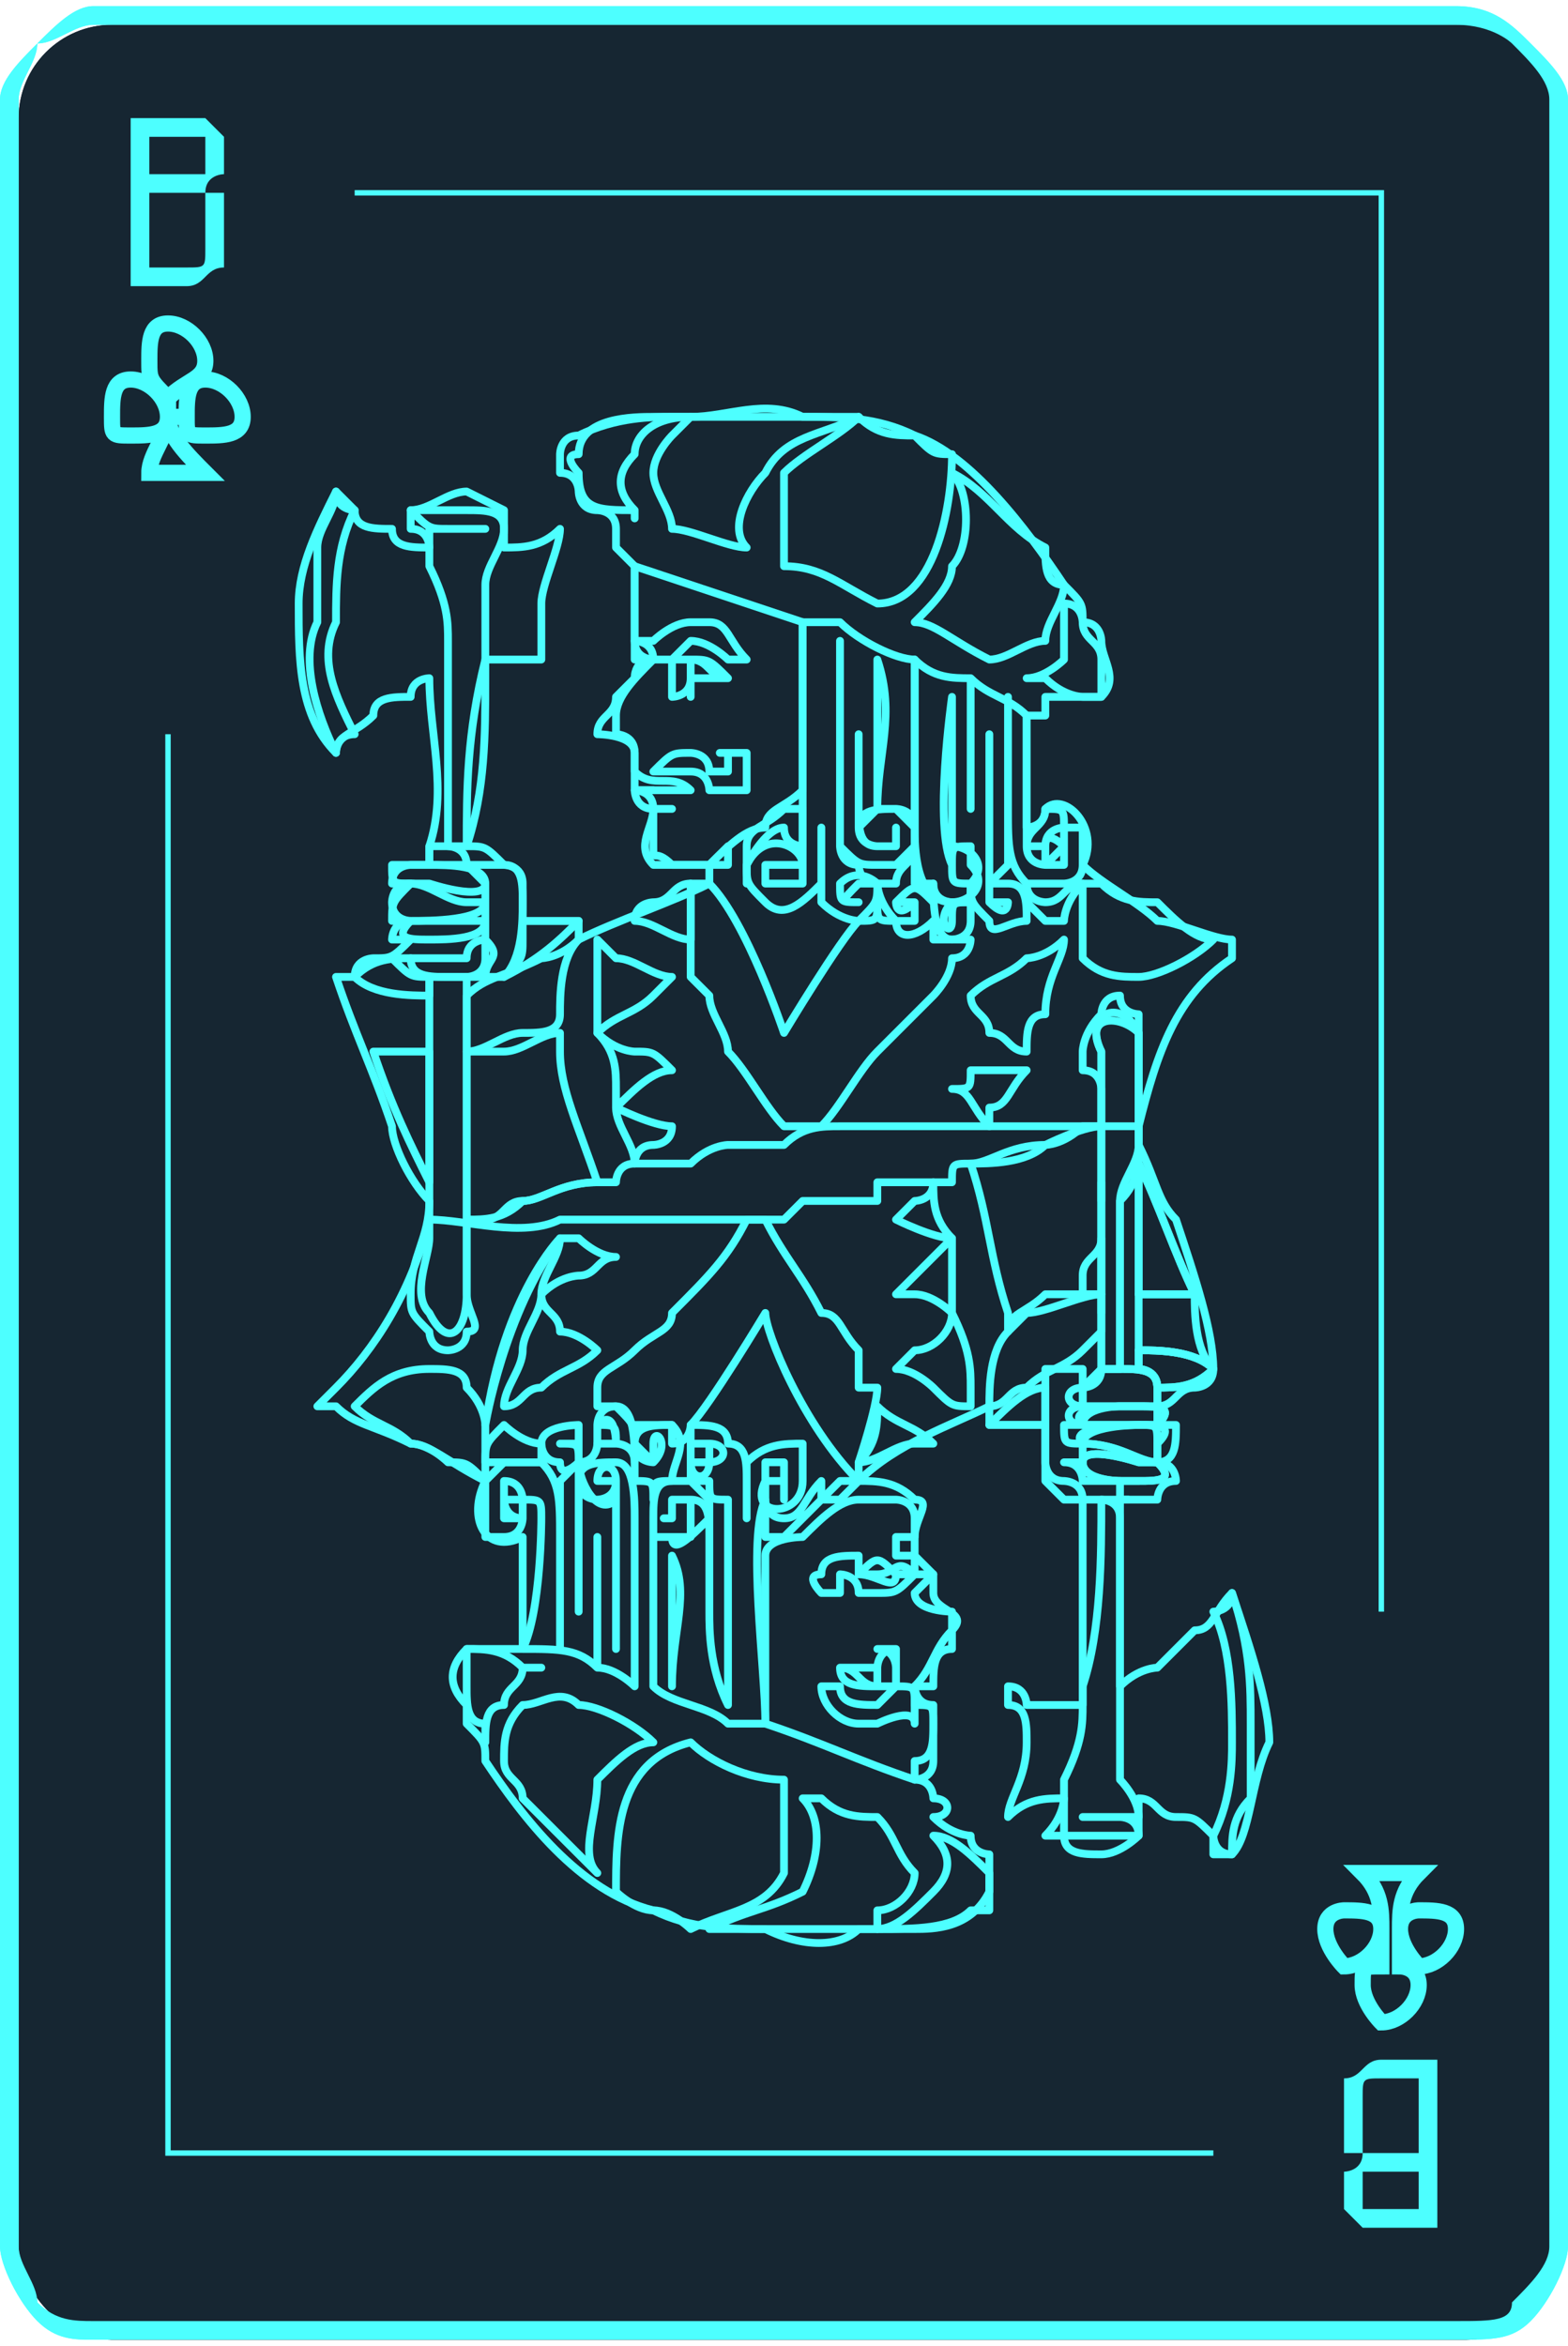 <?xml version="1.0" encoding="UTF-8"?>
<!DOCTYPE svg PUBLIC "-//W3C//DTD SVG 1.1//EN" "http://www.w3.org/Graphics/SVG/1.1/DTD/svg11.dtd">
<!-- Creator: CorelDRAW X7 -->
<svg xmlns="http://www.w3.org/2000/svg" xml:space="preserve" width="72.415mm" height="108.327mm" version="1.1" style="shape-rendering:geometricPrecision; text-rendering:geometricPrecision; image-rendering:optimizeQuality; fill-rule:evenodd; clip-rule:evenodd"
viewBox="0 0 84 125"
 xmlns:xlink="http://www.w3.org/1999/xlink">
 <defs>
  <style type="text/css">
   <![CDATA[
    .str1 {stroke:#4DFFFF;stroke-width:0.867}
    .str4 {stroke:#4DFFFF;stroke-width:0.289}
    .str0 {stroke:#2B2A29;stroke-width:0.231}
    .str3 {stroke:#4DFFFF;stroke-width:0.417;stroke-linecap:round;stroke-linejoin:round}
    .str2 {stroke:#4DFFFF;stroke-width:0.417;stroke-linecap:round;stroke-linejoin:round}
    .fil2 {fill:none}
    .fil4 {fill:none;fill-rule:nonzero}
    .fil0 {fill:#162632}
    .fil1 {fill:#4DFFFF;fill-rule:nonzero}
    .fil3 {fill:#4DFFFF;fill-rule:nonzero}
   ]]>
  </style>
 </defs>
 <g id="Слой_x0020_1">
  <g id="_2867366790624">
   <g>
    <rect class="fil0" x="1" y="1" width="82.505" height="124.007" rx="5" ry="5"/>
    <path class="fil1" d="M5 0l73 0c2,0 3,1 4,2 1,1 2,2 2,3l0 115c0,1 -1,3 -2,4 -1,1 -2,1 -4,1l-73 0c-1,0 -2,0 -3,-1 -1,-1 -2,-3 -2,-4l0 -115c0,-1 1,-2 2,-3 1,-1 2,-2 3,-2zm73 1l-73 0c-1,0 -2,1 -3,1 0,1 -1,2 -1,3l0 115c0,1 1,2 1,3 1,1 2,1 3,1l73 0c2,0 3,0 3,-1 1,-1 2,-2 2,-3l0 -115c0,-1 -1,-2 -2,-3 0,0 -1,-1 -3,-1z"/>
    <rect class="fil2 str0" x="34" y="53" width="16.686" height="18.456"/>
    <g>
     <path class="fil3" d="M8 14l-1 2c0,0 0,0 0,0 0,0 0,0 -1,0 0,0 0,0 0,0 0,0 0,0 0,0l0 -1 3 -8c0,0 0,0 0,0 0,0 0,0 1,0l2 8 0 1c0,0 0,0 0,0 0,0 0,0 0,0 0,0 0,0 0,0 0,0 -1,0 -1,0l0 -2 -3 0zm2 -1l-1 -4 -1 4 2 0z"/>
     <path class="fil3" d="M76 111l1 -1c0,-1 0,-1 0,-1 0,0 0,0 0,0 0,0 0,0 1,0 0,0 0,1 0,1l0 0 -3 8c0,0 0,0 0,0 -1,0 -1,0 -1,0l-3 -8 0 0c0,0 0,-1 1,-1 0,0 0,0 0,0 0,0 0,0 0,0 0,0 0,0 0,1l1 1 3 0zm-3 1l2 4 1 -4 -3 0z"/>
    </g>
    <path class="fil2 str1" d="M7 20c1,0 2,1 2,2l0 0 0 -1c-1,-1 -1,-1 -1,-2 0,-1 0,-2 1,-2 1,0 2,1 2,2 0,1 -1,1 -2,2l0 1 1 0c0,-1 0,-2 1,-2 1,0 2,1 2,2 0,1 -1,1 -2,1 -1,0 -1,0 -1,-1l-1 0c0,1 1,2 2,3l-3 0c0,-1 1,-2 1,-3l0 0c0,1 -1,1 -2,1 -1,0 -1,0 -1,-1 0,-1 0,-2 1,-2z"/>
    <path class="fil2 str1" d="M72 105c1,0 2,-1 2,-2l0 0 0 2c-1,0 -1,0 -1,1 0,1 1,2 1,2 1,0 2,-1 2,-2 0,-1 -1,-1 -1,-1l0 -2 0 0c0,1 1,2 1,2 1,0 2,-1 2,-2 0,-1 -1,-1 -2,-1 0,0 -1,0 -1,1l0 0c0,-1 0,-2 1,-3l-3 0c1,1 1,2 1,3l0 0c0,-1 -1,-1 -2,-1 0,0 -1,0 -1,1 0,1 1,2 1,2z"/>
    <rect class="fil0" x="1" y="1" width="82.505" height="124.007" rx="5" ry="5"/>
    <path class="fil1" d="M5 0l73 0c2,0 3,1 4,2 1,1 2,2 2,3l0 115c0,1 -1,3 -2,4 -1,1 -2,1 -4,1l-73 0c-1,0 -2,0 -3,-1 -1,-1 -2,-3 -2,-4l0 -115c0,-1 1,-2 2,-3 1,-1 2,-2 3,-2zm73 1l-73 0c-1,0 -2,1 -3,1 0,1 -1,2 -1,3l0 115c0,1 1,2 1,3 1,1 2,1 3,1l73 0c2,0 3,0 3,-1 1,-1 2,-2 2,-3l0 -115c0,-1 -1,-2 -2,-3 0,0 -1,-1 -3,-1z"/>
    <g>
     <path class="fil3" d="M11 10c1,0 1,0 1,0 0,0 0,1 0,1l0 2c0,0 0,1 0,1 -1,0 -1,1 -2,1l-3 0c0,0 0,-1 0,-1l0 -8c0,0 0,0 0,0l3 0c0,0 1,0 1,0 1,1 1,1 1,1l0 1c0,1 0,1 0,1 0,0 -1,0 -1,1zm-3 0l0 4 2 0c1,0 1,0 1,-1 0,0 0,0 0,0l0 -2c0,0 0,0 0,-1 0,0 0,0 -1,0l-2 0zm2 -1c0,0 0,0 1,0 0,0 0,0 0,-1l0 -1c0,0 0,0 0,0 -1,0 -1,0 -1,0l-2 0 0 2 2 0z"/>
     <path class="fil3" d="M73 115c-1,0 -1,0 -1,0 0,0 0,-1 0,-1l0 -2c0,0 0,-1 0,-1 1,0 1,-1 2,-1l3 0c0,0 0,1 0,1l0 8c0,0 0,0 0,0l-3 0c0,0 -1,0 -1,0 -1,-1 -1,-1 -1,-1l0 -1c0,-1 0,-1 0,-1 0,0 1,0 1,-1zm3 0l0 -4 -2 0c-1,0 -1,0 -1,1 0,0 0,0 0,0l0 2c0,0 0,0 0,1 0,0 0,0 1,0l2 0zm-2 1c0,0 0,0 -1,0 0,0 0,0 0,1l0 1c0,0 0,0 0,0 1,0 1,0 1,0l2 0 0 -2 -2 0z"/>
    </g>
    <path class="fil2 str1" d="M7 20c1,0 2,1 2,2l0 0 0 -1c-1,-1 -1,-1 -1,-2 0,-1 0,-2 1,-2 1,0 2,1 2,2 0,1 -1,1 -2,2l0 1 1 0c0,-1 0,-2 1,-2 1,0 2,1 2,2 0,1 -1,1 -2,1 -1,0 -1,0 -1,-1l-1 0c0,1 1,2 2,3l-3 0c0,-1 1,-2 1,-3l0 0c0,1 -1,1 -2,1 -1,0 -1,0 -1,-1 0,-1 0,-2 1,-2z"/>
    <path class="fil2 str1" d="M72 105c1,0 2,-1 2,-2l0 0 0 2c-1,0 -1,0 -1,1 0,1 1,2 1,2 1,0 2,-1 2,-2 0,-1 -1,-1 -1,-1l0 -2 0 0c0,1 1,2 1,2 1,0 2,-1 2,-2 0,-1 -1,-1 -2,-1 0,0 -1,0 -1,1l0 0c0,-1 0,-2 1,-3l-3 0c1,1 1,2 1,3l0 0c0,-1 -1,-1 -2,-1 0,0 -1,0 -1,1 0,1 1,2 1,2z"/>
   </g>
   <g>
    <path class="fil4 str2" d="M18 75c1,1 2,1 4,2 1,0 2,1 4,2 0,0 0,0 0,0 -1,2 0,4 2,3 0,0 0,0 0,0 0,2 0,6 0,5l0 1c0,-1 0,0 0,0 0,0 -1,0 0,0 -1,0 -1,0 -2,0 0,0 -1,0 -1,0 -1,1 -1,2 0,3 0,1 0,1 0,1 1,1 1,1 1,2 2,3 5,7 9,8 2,1 4,1 6,1 2,1 4,1 5,0l0 0 0 0c1,0 1,0 1,0 2,0 4,0 5,-1 0,0 1,0 1,0 0,0 0,0 0,0 0,-1 0,-1 0,-1 0,0 0,0 0,0 0,0 0,-1 0,-1 0,0 0,-1 0,-1 0,0 -1,0 -1,-1 0,0 -1,0 -2,-1l0 0c1,0 1,-1 0,-1 0,0 0,0 0,0 0,0 0,-1 -1,-1l0 0c0,0 1,0 1,-1 0,-1 0,-1 0,-2 0,0 0,-1 0,-1 0,0 0,0 0,0 -1,0 -1,-1 -1,-1 0,0 0,0 1,0 0,-1 0,-2 1,-2 0,-1 0,-1 0,-1 1,-1 -1,-1 -1,-2 0,0 0,0 0,-1 0,0 0,0 0,0 0,0 0,0 -1,-1 0,0 0,0 0,0 0,0 0,0 0,0 0,0 0,0 0,-1 0,0 0,0 0,0l0 0 0 0c0,-1 1,-2 0,-2 -1,-1 -2,-1 -3,-1 0,0 -1,1 -1,1 0,0 0,0 -1,0 0,0 0,0 0,0 0,0 0,0 1,-1l0 0c0,0 0,0 0,0l0 0c0,0 1,0 1,0 0,0 0,0 0,0 2,-2 5,-3 7,-4 0,0 0,1 0,1 0,0 0,0 0,0 0,0 0,0 0,0 0,0 1,0 1,0 1,0 1,0 2,0 0,1 0,2 0,3 0,0 0,0 1,1 0,0 1,0 1,0 0,3 0,6 0,9 0,1 0,1 0,2 -1,0 -1,0 -1,0l0 0c-1,0 -1,0 -2,0l0 0c0,0 0,-1 -1,-1 0,0 0,0 0,0 0,0 0,1 0,1 1,0 1,1 1,2 0,2 -1,3 -1,4 0,0 0,0 0,0 1,-1 2,-1 3,-1 0,0 0,1 -1,2l0 0c0,0 0,0 0,0 0,0 0,0 1,0 0,1 1,1 2,1 1,0 2,-1 2,-1 0,0 0,0 0,0 0,0 0,0 0,-1 0,0 0,0 0,-1 1,0 1,1 2,1l0 0c1,0 1,0 2,1 0,0 0,0 0,1 0,0 0,0 1,0l0 0c1,-1 1,-4 2,-6 0,-2 -1,-5 -2,-8 0,0 0,0 0,0 -1,1 -1,2 -2,2 -1,1 -1,1 -2,2 0,0 -1,0 -2,1 0,-1 0,-1 0,-1 0,-3 0,-6 0,-9 1,0 1,0 1,0 0,0 0,0 1,0 0,0 0,-1 1,-1 0,0 0,-1 -1,-1 1,0 1,-1 1,-2 0,0 -1,0 -1,0 0,0 0,-1 0,-1 0,0 0,0 0,0 1,0 1,-1 2,-1 0,0 1,0 1,-1l0 0c0,0 0,0 0,0 0,-2 -1,-5 -2,-8 -1,-1 -1,-2 -2,-4 0,-1 0,-3 0,-4 0,-1 0,-2 0,-3 0,0 -1,0 -1,-1 -1,0 -1,1 -1,1 -1,1 -1,2 -1,2 0,1 0,1 0,1l0 0c1,0 1,1 1,1 0,1 0,1 0,2 0,0 0,0 0,0 -1,0 -3,1 -3,1 -2,0 -3,1 -4,1 0,0 0,0 0,0 -1,0 -1,0 -1,1 -1,0 -1,0 -1,0l0 0 0 0c0,0 -1,0 -2,0 0,0 0,0 -1,0l0 0c0,0 0,1 0,1 -1,0 -2,0 -3,0 0,0 0,0 -1,0 0,0 -1,1 -1,1 -1,0 -2,0 -3,0 -2,0 -3,0 -4,0 -1,0 -2,0 -2,0 -1,0 -1,0 -2,0 0,0 0,0 0,0 -1,0 -1,0 -1,0 0,0 0,0 0,0 -2,1 -5,0 -7,0l0 0c0,0 0,0 0,0 0,0 0,0 0,0l0 0c-1,4 -3,7 -5,9 0,0 -1,1 -1,1 1,0 1,0 1,0z"/>
    <path class="fil4 str2" d="M27 82c0,0 0,0 -1,0 0,-1 0,-1 0,-1 0,0 0,-1 0,-1 0,0 0,-1 0,-1 0,0 1,-1 1,-1 0,0 0,0 1,0 0,0 0,0 1,0 1,1 1,2 1,4 0,1 0,5 0,6l0 -2c0,-2 0,-4 0,-5 0,-1 0,-2 0,-2 0,0 0,0 1,-1 0,3 0,5 0,8l0 0c0,-3 0,-5 0,-8 0,0 0,0 0,0 0,-1 0,-1 -1,-1 0,0 0,0 0,0 0,0 0,0 1,0 0,0 0,1 0,1 0,0 -1,1 -1,0 0,0 0,0 0,0 -1,0 -1,-1 -1,-1 0,-1 2,-1 2,-1 0,1 0,1 0,2 0,0 0,0 0,0 0,1 1,3 2,2 0,0 0,0 0,0 0,3 0,5 0,8 0,0 0,-7 0,-8 0,-1 0,-1 0,-1 0,0 0,0 0,0 0,-1 -1,-1 -1,0 0,0 1,0 1,0 0,0 0,0 0,0 0,1 -1,1 -1,1l0 0c0,0 -1,0 -1,-1 0,-1 1,-1 2,-1 1,0 1,2 1,3 0,0 0,1 0,1 0,1 0,6 0,8 0,0 -1,-1 -2,-1 0,0 0,-6 0,-7 0,1 0,5 0,7 -1,-1 -2,-1 -4,-1 1,-2 1,-7 1,-7 0,-1 0,-1 -1,-1 0,0 0,-1 -1,-1 0,0 0,1 0,1 0,0 0,1 0,1 0,0 0,0 1,0 -1,0 -1,-1 -1,-1 0,0 0,0 0,0 0,0 1,0 1,0l0 0 0 0 0 0c0,0 0,0 0,1 0,0 0,1 -1,1z"/>
    <path class="fil4 str2" d="M32 76c0,0 0,0 0,0 1,0 1,0 1,1 0,0 -1,0 -1,0 0,0 0,0 0,0 0,0 0,-1 0,-1 0,0 0,0 0,0 0,0 0,-1 1,-1 1,0 1,2 1,3 0,-1 -1,-1 -1,-1 0,0 0,0 0,0 0,0 0,-2 -1,-1z"/>
    <path class="fil4 str2" d="M32 77c0,0 0,1 -1,1 1,0 1,-1 1,-1 0,0 0,0 0,0z"/>
    <path class="fil4 str2" d="M30 71c1,0 2,1 2,1 -1,1 -2,1 -3,2 -1,0 -1,1 -2,1 0,0 0,0 0,0 0,-1 1,-2 1,-3 0,-1 1,-2 1,-3 0,1 1,1 1,2z"/>
    <path class="fil4 str2" d="M26 93c0,0 0,0 0,-1 -1,0 -1,-1 -1,-2 0,0 0,-1 0,-2 0,0 0,0 0,0 1,0 2,0 3,1 0,0 0,0 0,0 0,0 1,0 1,0 0,0 -1,0 -1,0 0,1 -1,1 -1,2 -1,0 -1,1 -1,2 0,0 0,0 0,0z"/>
    <path class="fil4 str2" d="M46 103l0 0c-1,0 -1,0 -2,0 -2,0 -4,0 -6,0 2,-1 3,-1 5,-2 1,-2 1,-4 0,-5 1,0 1,0 1,0 1,1 2,1 3,1 1,1 1,2 2,3 0,1 -1,2 -2,2 0,0 0,1 0,1 0,0 0,0 0,0 0,0 0,0 -1,0z"/>
    <path class="fil4 str2" d="M53 100c0,0 0,1 0,1l0 0c-1,2 -3,2 -4,2 -1,0 -1,0 -2,0 1,0 2,-1 3,-2 1,-1 1,-2 0,-3 0,0 0,0 0,0l0 0 0 0c0,0 0,0 0,0 1,0 2,1 3,2z"/>
    <path class="fil4 str2" d="M46 80c1,0 1,0 2,0 0,0 1,0 1,1 0,0 0,1 0,1l0 0 0 0c0,0 -1,0 -1,0 0,1 0,1 0,1 0,0 0,0 1,0 0,0 0,0 0,0 0,0 0,0 0,0 0,0 0,0 0,0 0,0 0,0 0,0 0,0 0,0 0,0 0,0 0,0 0,1 -1,0 -1,0 -1,0 -1,-1 -1,-1 -2,0l0 0c0,0 1,0 1,0 0,0 0,0 0,0l0 0c1,0 1,-1 2,0 0,0 1,0 1,0 0,0 0,0 -1,1 0,0 0,0 0,0l0 0c0,1 2,1 2,1l0 0c0,0 0,1 0,1 0,0 0,0 0,0 0,0 0,0 0,0 -1,1 -1,2 -2,3 0,0 0,1 0,1 1,0 1,0 1,1 0,0 0,0 0,0 0,1 0,2 -1,2 0,1 0,1 0,1 -3,-1 -5,-2 -8,-3 0,-2 0,-8 0,-9 0,-1 2,-1 2,-1 1,-1 2,-2 3,-2z"/>
    <path class="fil4 str2" d="M54 71c0,0 1,-1 1,-1 1,0 3,-1 4,-1 0,1 0,1 0,2 0,0 -1,1 -1,1 -1,1 -2,1 -3,2 -1,0 -1,1 -2,1 0,-1 0,-3 1,-4z"/>
    <path class="fil4 str2" d="M59 73c0,0 1,0 1,0 1,0 2,0 2,1 0,0 0,0 0,0 0,0 0,1 0,1 0,0 0,0 0,0 0,0 -1,0 -1,0 0,0 0,0 -1,0 0,0 -1,0 -1,0 -1,0 -1,0 -1,0 0,0 0,-1 0,-1 0,0 1,0 1,-1z"/>
    <path class="fil4 str2" d="M56 76c-1,0 -1,0 -2,0 0,0 -1,0 -1,0 1,-1 2,-2 3,-2 0,0 0,1 0,1 0,1 0,1 0,1z"/>
    <path class="fil4 str2" d="M66 85c1,3 1,5 1,7 0,2 0,3 0,4 -1,1 -1,2 -1,3 -1,0 -1,-1 -1,-1 1,-2 1,-4 1,-5 0,-2 0,-5 -1,-7 0,0 1,0 1,-1z"/>
    <path class="fil4 str2" d="M60 95c0,0 1,1 1,2 0,0 0,0 0,0 0,0 -1,0 -1,0 0,0 -1,0 -1,0 -1,0 -1,0 -1,0 0,0 1,0 2,0 0,0 1,0 1,1 0,0 -1,0 -1,0 0,0 -1,0 -2,0 0,0 -1,0 -1,0 0,-1 0,-1 0,-1l0 0c0,-1 0,-1 0,-2 1,-2 1,-3 1,-4l0 0c0,0 0,0 0,-1l0 0c0,0 0,0 0,0 1,-3 1,-7 1,-10 0,0 1,0 1,1 0,2 0,5 0,8 0,0 0,0 0,1 0,0 0,0 0,1 0,0 0,0 0,0 0,1 0,3 0,4z"/>
    <path class="fil4 str2" d="M60 80l0 0 0 0 0 0c0,0 0,0 0,0 -1,0 -1,0 -2,0 0,0 0,0 0,0 0,0 0,0 0,0 0,-1 -1,-1 -1,-1 -1,0 -1,-1 -1,-1 0,-2 0,-3 0,-5 1,0 2,0 2,0 0,0 0,0 0,0 0,0 0,0 0,1 -1,0 -1,1 0,1 -1,0 -1,1 0,1 0,0 0,0 -1,0 0,0 0,0 0,0 0,1 0,1 1,1 0,0 0,1 0,1 -1,0 -1,0 -1,0 1,0 1,1 1,1 1,0 1,0 1,0 0,0 0,0 0,0 0,0 1,0 1,0 0,0 0,0 0,0 0,1 0,1 0,1 1,0 0,0 0,0z"/>
    <path class="fil4 str2" d="M62 78c1,1 0,1 -1,1l0 0c0,0 0,0 0,0 0,0 0,0 -1,0 0,0 -2,0 -2,-1 0,-1 3,0 3,0 0,0 0,0 1,0 0,0 0,0 0,0 0,0 0,0 0,0z"/>
    <path class="fil4 str2" d="M62 77c0,0 0,1 0,1l0 0 0 0 0 0c-1,0 -2,-1 -4,-1 0,0 0,0 0,0l0 0c0,0 0,0 0,0 -1,-1 3,-1 3,-1 1,0 1,0 1,1z"/>
    <path class="fil4 str2" d="M62 76c-1,0 -2,0 -2,0 0,0 -2,0 -2,0 -1,-1 2,-1 2,-1 1,0 1,0 1,0 1,0 2,0 1,1z"/>
    <path class="fil4 str2" d="M62 74c0,0 0,0 0,0 0,-1 -1,-1 -1,-1 0,0 0,0 0,-1 1,0 3,0 4,1 -1,1 -2,1 -3,1z"/>
    <path class="fil4 str2" d="M65 73c-1,-1 -3,-1 -4,-1 0,-1 0,-2 0,-3 0,0 1,0 1,0 1,0 1,0 2,0 0,1 0,3 1,4z"/>
    <path class="fil4 str2" d="M64 69c-1,0 -2,0 -3,0 0,-1 0,-1 0,-2 0,-1 0,-3 0,-5l0 0c1,2 2,5 3,7z"/>
    <path class="fil4 str2" d="M59 72c0,-3 0,-6 0,-9 0,-1 0,-3 0,-4 0,0 0,0 0,0 0,0 0,0 0,0 0,-1 0,-2 0,-2 0,0 0,0 0,0 0,-1 0,-1 0,-1 -1,-2 1,-2 2,-1 0,1 0,3 0,4 0,1 0,1 0,2l0 0 0 0c0,0 0,0 0,0 0,1 -1,2 -1,3 0,2 0,4 0,5 0,1 0,1 0,1 0,1 0,2 0,3 0,0 0,0 0,0 0,0 -1,0 -1,0 0,0 0,0 0,0 0,-1 0,-1 0,-1z"/>
    <path class="fil4 str2" d="M56 61c0,0 1,0 2,-1 0,0 0,0 1,0 0,2 0,5 0,7 0,1 0,1 0,2 -1,0 -1,0 -1,0 0,0 -1,0 -2,0 -1,1 -2,1 -2,2 0,-1 0,-1 0,-1 -1,-3 -1,-5 -2,-8 1,0 3,0 4,-1z"/>
    <path class="fil4 str2" d="M51 66l0 0c0,1 0,1 0,1 0,1 0,2 0,3 0,0 -1,-1 -2,-1 0,0 -1,0 -1,0 1,-1 2,-2 3,-3z"/>
    <path class="fil4 str2" d="M48 73c0,0 1,-1 1,-1 1,0 2,-1 2,-2 1,2 1,3 1,4 0,1 0,1 0,1 -1,0 -1,0 -2,-1 0,0 -1,-1 -2,-1l0 0c0,0 0,0 0,0z"/>
    <path class="fil4 str2" d="M50 63c0,1 0,2 1,3 -1,0 -3,-1 -3,-1 0,0 1,-1 1,-1 0,0 1,0 1,-1z"/>
    <path class="fil4 str2" d="M47 75c0,1 0,2 -1,3 1,0 2,-1 3,-1 0,0 0,0 1,0 -1,-1 -2,-1 -3,-2z"/>
    <path class="fil4 str3" d="M41 65c1,2 2,3 3,5 1,0 1,1 2,2 0,1 0,1 0,2 0,0 1,0 1,0 0,1 -1,4 -1,4 0,1 0,1 0,1 -3,-3 -5,-8 -5,-9 0,0 -3,5 -4,6l0 0c0,0 0,1 -1,1 0,0 0,-1 0,-1 -1,0 -2,0 -2,1 0,-1 0,-1 -1,-2 0,0 -1,0 -1,0 0,0 0,0 0,-1 0,-1 1,-1 2,-2 1,-1 2,-1 2,-2 2,-2 3,-3 4,-5l0 0c0,0 0,0 0,0 1,0 1,0 1,0z"/>
    <path class="fil4 str2" d="M31 66c0,0 1,1 2,1 -1,0 -1,1 -2,1 0,0 -1,0 -2,1 0,-1 1,-2 1,-3 1,0 1,0 1,0z"/>
    <path class="fil4 str2" d="M48 89l0 0c0,-1 0,-1 0,-1 0,0 0,0 0,0 -1,0 -1,1 -1,1 -1,0 -1,0 -2,0 0,0 0,0 0,0 1,0 1,0 1,0 1,0 1,0 1,0 0,0 0,0 0,1 0,0 0,0 0,0 0,0 0,0 0,0 -1,0 -1,-1 -2,-1 0,0 0,0 0,0 0,1 1,1 2,1 0,0 0,0 0,0 0,0 0,0 0,0 0,0 0,0 0,0 0,0 1,0 1,0 0,0 0,0 0,0 0,0 0,0 0,0l0 0c0,0 -1,1 -1,1 -1,0 -2,0 -2,-1l-1 0c0,0 0,0 0,0l0 0c0,0 0,0 0,0 0,1 1,2 2,2 0,0 0,0 1,0 0,0 2,-1 2,0 0,0 0,0 0,0 0,-1 0,-1 0,-1 0,-1 0,-1 -1,-1 0,0 0,0 0,0 0,0 0,0 0,0 0,0 0,0 0,0 0,0 0,-1 0,-1 0,0 0,0 0,0 0,0 0,0 0,1 0,-1 0,-1 0,-1 0,0 0,-1 -1,-1l1 0c0,0 0,1 0,1z"/>
    <path class="fil4 str2" d="M44 85c0,0 1,0 1,0 0,0 0,0 0,0 0,0 0,0 0,0 0,0 0,-1 0,-1 0,0 0,0 0,0 0,0 1,0 1,1 0,0 1,0 1,0l0 0c1,0 1,0 2,-1l0 0c-1,0 -1,0 -1,0 0,1 -1,0 -2,0 0,0 0,-1 0,-1 -1,0 -2,0 -2,1 -1,0 0,1 0,1z"/>
    <path class="fil4 str2" d="M44 80c0,-1 0,-1 0,-1 0,0 0,0 0,0 -1,1 -1,2 -2,2 -1,0 -1,-1 -1,-1 0,0 0,1 0,1 0,1 0,1 0,1 0,0 0,0 0,0 0,0 1,0 1,0 1,-1 1,-1 2,-2 0,0 0,0 0,0z"/>
    <path class="fil4 str2" d="M24 78c0,0 -1,-1 -2,-1 -1,-1 -2,-1 -3,-2 1,-1 2,-2 4,-2 1,0 2,0 2,1 1,1 1,2 1,2 0,1 0,2 0,2 0,0 0,0 0,1l0 0c-1,-1 -1,-1 -2,-1z"/>
    <path class="fil4 str2" d="M27 76c0,0 1,1 2,1 0,0 0,1 0,1 -1,0 -1,0 -2,0 0,0 -1,0 -1,0 0,0 0,0 0,0 0,-1 0,-1 1,-2 0,0 0,0 0,0z"/>
    <path class="fil4 str2" d="M38 83c0,0 0,1 0,2 0,0 0,0 0,1 0,1 0,3 1,5l0 0c0,-2 0,-3 0,-5 0,-1 0,-2 0,-3 0,-1 0,-2 0,-3 -1,0 -1,0 -1,-1 0,0 -1,0 -1,0 0,0 0,0 0,0 0,-1 0,-1 0,-1 0,1 1,1 1,0 1,0 1,-1 0,-1 0,0 -1,0 -1,0 0,0 0,0 0,0 1,0 1,0 1,0 0,0 0,1 0,1 0,0 -1,0 -1,0l0 0 0 0 0 0c0,-1 0,-1 0,-2 1,0 2,0 2,1 1,0 1,1 1,2 0,1 0,1 0,2l0 0c0,-1 0,-2 0,-3 1,-1 2,-1 3,-1 0,1 0,2 0,2 0,2 -3,2 -2,0 0,0 0,0 0,0 1,0 1,0 1,0 0,0 0,0 0,0 0,1 0,0 0,1l0 0c0,0 0,0 0,0 0,0 0,-1 0,-1 0,0 0,0 0,0 0,0 0,0 0,-1 0,0 -1,0 -1,0 0,1 0,1 0,2 -1,2 0,9 0,12 -1,0 -1,0 -2,0 -1,-1 -3,-1 -4,-2 0,-2 0,-7 0,-8 0,0 0,0 0,0 0,0 0,0 1,0 0,1 1,0 2,-1 0,1 0,2 0,2 0,1 0,2 0,2 0,1 0,1 0,1 0,-1 0,-3 0,-4 0,-1 0,-2 -1,-2l0 0c0,0 0,0 0,0 0,0 0,0 -1,0 0,0 0,0 0,1 -1,0 0,0 0,0 0,0 0,0 0,-1 0,0 0,0 1,0 0,0 0,1 0,1 0,0 0,1 0,1 0,0 -1,0 -2,0 0,0 0,-1 0,-1 0,0 0,0 0,0 0,-1 0,-2 1,-2 0,0 0,0 1,0 0,0 1,1 1,1 0,1 0,1 0,2 0,0 0,0 0,1z"/>
    <path class="fil4 str2" d="M28 96c0,-1 -1,-1 -1,-2l0 0c0,-1 0,-2 1,-3 1,0 2,-1 3,0 1,0 3,1 4,2 -1,0 -2,1 -3,2 0,2 -1,4 0,5 -1,-1 -3,-3 -4,-4z"/>
    <path class="fil4 str2" d="M36 90c0,0 0,0 0,0 0,-3 1,-5 0,-7 0,0 0,0 0,0 0,2 0,5 0,7z"/>
    <path class="fil4 str2" d="M35 77c0,0 0,0 0,0 0,0 0,0 0,0 0,0 0,1 0,1 0,0 0,0 -1,-1 0,0 0,0 0,-1 1,0 1,0 2,0 1,1 0,2 0,3 0,0 0,0 0,0 -1,0 -1,0 -1,1 0,-1 0,-1 -1,-1 0,-1 0,-1 0,-1 0,0 0,-1 0,-1 0,1 1,1 1,1 1,-1 0,-2 0,-1z"/>
    <path class="fil4 str2" d="M37 103c0,0 -1,-1 -2,-1 -1,0 -2,-1 -2,-1 0,0 0,0 0,0 0,-3 0,-7 4,-8 1,1 3,2 5,2 0,2 0,3 0,5 -1,2 -3,2 -5,3l0 0z"/>
    <path class="fil4 str2" d="M26 76c0,0 1,-6 4,-10 0,0 -3,3 -4,10z"/>
    <path class="fil4 str2" d="M66 50c-1,0 -3,-1 -4,-1 -1,-1 -3,-2 -4,-3 0,0 0,0 0,0 1,-2 -1,-4 -2,-3 0,1 -1,1 -1,1 0,-3 0,-6 0,-6l0 0c0,0 1,0 1,0 0,-1 0,-1 0,-1 0,0 1,0 1,0 1,0 2,0 2,0 1,-1 0,-2 0,-3 0,0 0,-1 -1,-1 0,-1 0,-1 -1,-2 -2,-3 -5,-7 -8,-8 -2,-1 -4,-1 -6,-1 -2,-1 -4,0 -6,0l0 0 0 0c0,0 0,0 -1,0 -1,0 -3,0 -5,1 0,0 0,0 0,0 -1,0 -1,1 -1,1 0,0 0,0 0,0 0,0 0,0 0,0 0,1 0,1 0,1 1,0 1,1 1,1 0,0 0,1 1,1 0,0 1,0 1,1l0 0c0,0 0,1 0,1 0,0 1,1 1,1 0,0 0,0 0,0l0 0c0,0 0,1 0,1 0,1 0,1 0,2 0,0 0,1 0,1 0,0 0,0 0,0 0,1 0,1 0,1 1,0 0,0 0,1 0,0 -1,1 -1,1 0,1 -1,1 -1,2 0,0 2,0 2,1 0,0 0,1 0,1 0,0 0,0 0,0 0,0 0,1 0,1 0,0 1,0 1,0 0,0 -1,0 -1,0 0,0 0,1 1,1 0,0 0,0 0,0l0 0 0 0c0,1 -1,2 0,3 0,0 2,0 3,0 0,0 0,0 1,-1 0,0 0,0 0,0 0,0 0,0 0,0 0,1 0,1 0,1l0 0c0,0 0,0 0,0l0 0c0,0 -1,0 -1,0 0,0 0,1 0,1 -2,1 -5,2 -7,3 0,0 0,0 0,0 0,-1 0,-1 0,-1 0,0 0,0 0,0 -1,0 -1,0 -1,0 -1,0 -1,0 -2,0 0,-1 0,-2 0,-2 0,-1 -1,-1 -1,-1 -1,-1 -1,-1 -2,-1 1,-3 1,-6 1,-9 0,-1 0,-1 0,-1 0,0 1,0 1,0l0 0c1,0 1,0 1,0l1 0c0,0 0,0 0,0 0,0 0,0 0,0 0,0 0,0 0,0 0,-1 0,-2 0,-3 0,-1 1,-3 1,-4 0,0 0,0 0,0 -1,1 -2,1 -3,1 0,0 0,-1 0,-1l0 0c0,0 0,-1 0,-1 0,0 0,0 0,0 0,0 -2,-1 -2,-1 -1,0 -2,1 -3,1 0,0 0,0 0,0 0,1 0,1 0,1 1,0 1,1 1,1 -1,0 -2,0 -2,-1l0 0c-1,0 -2,0 -2,-1 0,0 0,0 0,0 -1,-1 -1,-1 -1,-1l0 0c-1,2 -2,4 -2,6 0,3 0,6 2,8 0,0 0,0 0,0 0,-1 1,-1 2,-2 0,-1 1,-1 2,-1 0,-1 1,-1 1,-1 0,0 0,0 0,0 0,3 1,6 0,9 0,0 0,0 0,1 0,0 -1,0 -1,0 0,0 -1,0 -1,0 0,1 0,1 1,1 -1,1 -1,1 -1,2 0,0 0,0 1,0 -1,0 -1,1 -1,1 0,0 0,0 1,0 -1,1 -1,1 -2,1 0,0 -1,0 -1,1l0 0c0,0 0,0 -1,0 1,3 2,5 3,8 0,1 1,3 2,4 0,2 -1,3 -1,5 0,1 0,1 1,2 0,0 0,1 1,1 0,0 1,0 1,-1 1,0 0,-1 0,-2 0,0 0,-1 0,-1l0 0c0,0 0,-1 0,-1 0,-1 0,-1 0,-1 0,-1 0,-1 0,-1 1,0 2,0 3,-1 1,0 2,-1 4,-1 0,0 0,0 0,0 0,0 1,0 1,0 0,0 0,-1 1,-1l0 0 0 0c0,0 1,0 1,0 1,0 1,0 1,0l0 0c0,0 1,0 1,0 1,-1 2,-1 2,-1 1,0 1,0 1,0 1,0 1,0 2,0 1,-1 2,-1 3,-1 1,0 2,0 4,0 0,0 1,0 2,0 0,0 1,0 1,0 0,0 1,0 1,0 0,0 0,0 1,0 0,0 0,0 0,0 2,0 4,0 7,0l0 0c0,0 0,0 0,0 0,0 0,0 0,0l0 0c1,-4 2,-7 5,-9 0,0 0,0 0,0 0,0 0,0 0,-1z"/>
    <path class="fil4 str2" d="M56 43c1,0 1,0 1,1 1,0 1,0 1,0 0,1 0,1 0,1 0,0 0,1 0,1 0,1 -1,1 -1,1 0,0 -1,0 -1,0 0,0 -1,0 -1,0 -1,-1 -1,-2 -1,-4 0,-1 0,-4 0,-6l0 3c0,1 0,3 0,4 0,1 0,2 0,2 0,0 -1,1 -1,1 0,-3 0,-5 0,-8l0 0c0,3 0,6 0,8 0,0 0,0 0,0 0,1 0,1 0,1 1,1 1,0 1,0 0,0 -1,0 -1,0 0,0 0,0 0,-1 0,0 1,0 1,0 0,0 0,0 0,0 1,0 1,1 1,2 -1,0 -2,1 -2,0 -1,-1 -1,-1 -1,-2 0,0 0,0 0,0 1,-1 0,-2 -1,-2 0,0 0,0 0,0 0,-3 0,-5 0,-8 0,0 -1,7 0,9 -1,0 -1,0 0,0 0,0 0,0 0,0 0,1 0,1 1,1 -1,0 -1,0 -1,-1 0,0 0,0 0,0 0,-1 0,-1 1,-1l0 0c0,0 0,1 0,1 1,1 0,2 -1,2 -2,0 -2,-3 -2,-4 0,0 0,-1 0,-1 0,-1 0,-6 0,-8 1,1 2,1 3,1 0,1 0,7 0,7 0,0 0,-5 0,-7 1,1 2,1 3,2 0,2 0,6 0,7 0,0 0,0 0,0 0,1 1,1 1,1 0,0 1,0 1,0 0,-1 0,-2 0,-2 0,0 -1,0 -1,1 0,-1 1,0 1,0 0,0 0,0 -1,1 0,0 0,0 0,-1l0 0 0 0 0 0c-1,0 -1,0 -1,0 0,-1 1,-1 1,-2z"/>
    <path class="fil4 str2" d="M51 49c0,0 0,0 0,0 0,0 0,0 0,0 0,-1 0,-1 1,-1 0,0 0,0 0,0 0,1 0,1 0,1 0,0 0,0 0,0 0,1 -1,1 -1,1 -1,0 -1,-2 -1,-3 0,1 1,1 1,1 0,0 0,0 0,0 -1,1 0,2 0,1z"/>
    <path class="fil4 str2" d="M51 48c1,0 1,0 1,-1 0,1 0,1 0,1 0,0 0,0 -1,0z"/>
    <path class="fil4 str2" d="M53 55c0,-1 -1,-1 -1,-2 1,-1 2,-1 3,-2 0,0 1,0 2,-1 0,0 0,0 0,0 0,1 -1,2 -1,4 -1,0 -1,1 -1,2 -1,0 -1,-1 -2,-1z"/>
    <path class="fil4 str2" d="M57 32c1,0 1,1 1,1 0,1 1,1 1,2 0,1 0,2 0,2 0,0 -1,0 -1,0 0,0 -1,0 -2,-1 0,0 0,0 0,0 0,0 -1,0 -1,0 0,0 0,0 0,0 1,0 2,-1 2,-1 0,-1 0,-2 0,-2 0,-1 0,-1 0,-1z"/>
    <path class="fil4 str2" d="M37 22l0 0c1,0 2,0 3,0 2,0 4,0 6,0 -2,1 -4,1 -5,3 -1,1 -2,3 -1,4 0,0 0,0 0,0 -1,0 -3,-1 -4,-1 0,-1 -1,-2 -1,-3 0,-1 1,-2 1,-2 0,0 0,0 0,0 0,0 1,-1 1,-1 0,0 0,0 0,0z"/>
    <path class="fil4 str2" d="M31 25c0,0 -1,-1 0,-1l0 0c0,-2 3,-2 4,-2 1,0 1,0 2,0 -2,0 -3,1 -3,2 -1,1 -1,2 0,3 0,0 0,0 0,0l0 0 0 0c0,0 0,1 0,0 -2,0 -3,0 -3,-2z"/>
    <path class="fil4 str2" d="M38 46c-1,0 -2,0 -2,0 -1,-1 -1,0 -1,-1 0,-1 0,-1 0,-2l0 0 0 0c0,0 0,0 1,0 0,0 -1,0 -1,0 0,0 0,0 0,0 0,0 0,0 0,0 0,-1 -1,-1 -1,-1 0,0 1,0 1,0 0,0 0,0 0,0 0,0 0,0 0,0 0,0 0,0 0,0 0,0 1,0 1,0 1,0 1,0 1,0l0 0c0,0 0,0 0,0 0,0 0,0 0,0l0 0c-1,-1 -2,0 -3,-1 0,0 0,0 0,0 0,0 0,0 0,0 0,-1 0,-1 0,-1l0 0c0,-1 -1,-1 -1,-1l0 0c0,0 0,0 0,0 0,-1 0,-1 0,-1 0,0 0,0 0,0 0,-1 1,-2 2,-3 0,0 -1,0 -1,-1 0,0 0,0 0,0 0,-1 0,-1 0,-1 0,-1 0,-1 0,-2 0,0 0,-1 0,-1 3,1 6,2 9,3 0,2 0,8 0,9 -1,1 -2,1 -2,2 -1,0 -2,1 -3,2z"/>
    <path class="fil4 str2" d="M30 54c0,1 -1,1 -2,1 -1,0 -2,1 -3,1 0,-1 0,-1 0,-2 0,0 0,-1 0,-1 1,-1 2,-1 4,-2 0,0 1,0 2,-1 -1,1 -1,3 -1,4z"/>
    <path class="fil4 str2" d="M25 52c-1,0 -1,0 -1,0 -1,0 -2,0 -2,-1 0,0 0,0 0,0 0,0 0,0 0,0 0,0 0,0 0,0 0,0 0,0 0,0 1,0 1,0 1,0 1,0 1,0 2,0 0,-1 1,-1 1,-1 0,1 0,1 0,1 0,1 -1,1 -1,1z"/>
    <path class="fil4 str2" d="M28 49c1,0 1,0 2,0 0,0 0,0 1,0 -1,1 -2,2 -4,3 1,-1 1,-1 1,-2 0,0 0,-1 0,-1z"/>
    <path class="fil4 str2" d="M18 40c-1,-2 -2,-5 -1,-7 0,-2 0,-3 0,-4 0,-1 1,-2 1,-3 0,1 1,1 1,1 -1,2 -1,4 -1,6 -1,2 0,4 1,6 -1,0 -1,1 -1,1z"/>
    <path class="fil4 str2" d="M23 30c0,0 0,-1 0,-2 0,0 0,0 0,0 0,0 0,0 1,0 0,0 0,0 1,0 0,0 1,0 1,0 -1,0 -1,0 -2,0 -1,0 -1,0 -2,-1 1,0 1,0 1,0 1,0 2,0 2,0 1,0 2,0 2,1 0,0 0,0 0,0l0 0c0,1 -1,2 -1,3 0,1 0,2 0,3l0 0c0,0 0,1 0,1l0 0c0,0 0,0 0,0 -1,4 -1,7 -1,10 0,0 -1,0 -1,0 0,-3 0,-6 0,-9 0,0 0,0 0,0 0,-1 0,-1 0,-2 0,0 0,0 0,0 0,-1 0,-2 -1,-4z"/>
    <path class="fil4 str2" d="M23 45l1 0 0 0 0 0c0,0 0,0 0,0 0,0 1,0 1,1 0,0 0,0 0,0 0,0 0,0 1,0 0,0 1,0 1,0 1,0 1,1 1,2 0,1 0,3 -1,4 0,0 -1,0 -2,0 0,0 0,0 0,0 0,0 1,0 1,0 0,-1 1,-1 0,-2 0,0 0,-1 0,-1 0,0 0,0 0,0 0,0 0,0 0,0 0,-1 0,-1 0,-1 0,0 0,0 0,0 0,-1 0,-1 0,-1 0,0 0,0 -1,-1 0,0 0,0 -1,0 0,0 0,0 0,0 0,0 0,0 0,0 0,0 0,0 -1,0 0,0 0,0 0,-1 0,0 0,0 0,0z"/>
    <path class="fil4 str2" d="M21 47c0,-1 1,-1 1,-1l0 0c0,0 0,0 1,0 0,0 0,0 0,0 1,0 3,0 3,1 0,1 -3,0 -3,0 0,0 -1,0 -1,0 0,0 0,0 0,0 0,0 -1,0 -1,0z"/>
    <path class="fil4 str2" d="M21 48c0,0 0,-1 1,-1l0 0 0 0 0 0c1,0 2,1 3,1 0,0 1,0 1,0l0 0c0,0 0,0 0,0 0,1 -3,1 -4,1 0,0 -1,0 -1,-1z"/>
    <path class="fil4 str2" d="M22 49c0,0 1,0 2,0 0,0 1,0 2,0 0,1 -2,1 -3,1 0,0 0,0 0,0 -1,0 -2,0 -1,-1z"/>
    <path class="fil4 str2" d="M22 51c-1,0 -1,0 -1,0 1,1 1,1 2,1 0,0 0,1 0,1 -1,0 -3,0 -4,-1 1,-1 2,-1 3,-1z"/>
    <path class="fil4 str2" d="M20 56c1,0 2,0 3,0 0,1 0,1 0,2 0,2 0,3 0,5l0 0c-1,-2 -2,-4 -3,-7z"/>
    <path class="fil4 str2" d="M25 53c0,3 0,6 0,9 0,1 0,3 0,4 0,0 0,0 0,1 0,0 0,0 0,0 0,0 0,1 0,2 0,0 0,0 0,0 0,0 0,0 0,0 0,2 -1,3 -2,1 -1,-1 0,-3 0,-4 0,-1 0,-1 0,-1l0 0 0 0c0,-1 0,-1 0,-1 0,-1 0,-2 0,-3 0,-2 0,-4 0,-5 0,0 0,0 0,-1 0,-1 0,-2 0,-3 0,0 0,0 0,0 1,0 1,0 2,0 0,0 0,0 0,0 0,1 0,1 0,1z"/>
    <path class="fil4 str2" d="M28 64c-1,0 -1,1 -2,1 0,0 -1,0 -1,0 0,-2 0,-4 0,-7 0,0 0,-1 0,-2 0,0 0,0 0,0 1,0 2,0 2,0 1,0 2,-1 3,-1 0,0 0,0 0,1 0,2 1,4 2,7 -2,0 -3,1 -4,1z"/>
    <path class="fil4 str2" d="M33 59l0 0c0,0 0,-1 0,-1 0,-1 0,-2 -1,-3 1,1 2,1 2,1 1,0 1,0 2,1 -1,0 -2,1 -3,2z"/>
    <path class="fil4 str2" d="M36 52c-1,1 -1,1 -1,1 -1,1 -2,1 -3,2 0,-2 0,-3 0,-4 0,-1 0,-1 0,-1 0,0 1,1 1,1 1,0 2,1 3,1l0 0c0,0 0,0 0,0z"/>
    <path class="fil4 str2" d="M34 62c0,-1 -1,-2 -1,-3 0,0 2,1 3,1 0,1 -1,1 -1,1 -1,0 -1,1 -1,1z"/>
    <path class="fil4 str2" d="M37 50c0,-1 0,-2 0,-3 -1,0 -1,1 -2,1 0,0 -1,0 -1,1 1,0 2,1 3,1z"/>
    <path class="fil4 str2" d="M42 60c-1,-1 -2,-3 -3,-4 0,-1 -1,-2 -1,-3 0,0 -1,-1 -1,-1 0,0 0,-1 0,-1 0,-1 0,-3 0,-4 1,0 1,0 1,0 2,2 4,8 4,8 0,0 3,-5 4,-6l0 0c1,0 1,0 1,-1 0,1 0,1 1,1 0,1 1,1 2,0 0,0 0,1 0,1 1,0 1,0 2,0 0,0 0,1 -1,1 0,1 -1,2 -1,2 -1,1 -2,2 -3,3 -1,1 -2,3 -3,4l0 0c0,0 -1,0 -1,0 0,0 -1,0 -1,0z"/>
    <path class="fil4 str2" d="M53 60c-1,-1 -1,-2 -2,-2 1,0 1,0 1,-1 1,0 2,0 3,0 -1,1 -1,2 -2,2 0,0 0,0 0,1z"/>
    <path class="fil4 str2" d="M36 37l0 0c0,0 0,0 0,0 0,0 0,0 0,0 0,0 1,0 1,-1 1,0 1,0 2,0 -1,0 -1,0 -1,0 0,0 0,0 -1,0 0,0 0,0 0,1 0,-1 0,-1 0,-1 0,0 0,-1 0,-1 0,0 0,0 0,0 1,0 1,1 2,1 0,0 0,0 0,0 -1,-1 -1,-1 -2,-1 0,0 0,0 0,0 0,0 0,0 0,0 -1,0 -1,0 -1,0 0,0 0,0 0,0 0,0 0,0 0,0 0,0 0,0 0,0l0 0c0,0 1,-1 1,-1 1,0 2,1 2,1l0 0c0,0 0,0 0,0l0 0c0,0 1,0 1,0 -1,-1 -1,-2 -2,-2 0,0 -1,0 -1,0 -1,0 -2,1 -2,1 -1,0 -1,0 -1,0 0,0 1,0 1,1 0,0 0,0 1,0 0,0 0,0 0,0 0,0 0,0 0,0 0,0 0,0 0,1 0,0 0,0 0,0 0,0 0,0 0,0 0,0 0,0 0,0 0,0 0,0 0,0 0,1 0,1 0,1l0 0c0,0 0,0 0,0z"/>
    <path class="fil4 str2" d="M40 40c-1,0 -1,0 -1,0 0,0 -1,0 0,0 0,0 0,0 0,0 0,1 0,1 0,1 0,0 0,0 0,0 -1,0 -1,0 -1,0 0,-1 -1,-1 -1,-1l0 0c-1,0 -1,0 -2,1l0 0c0,0 0,0 1,0 0,0 1,0 1,0 1,0 1,1 1,1 1,0 1,0 2,0 0,-1 0,-1 0,-2z"/>
    <path class="fil4 str2" d="M40 46c0,0 0,0 0,1 0,0 0,-1 0,-1 0,0 1,-2 2,-2 0,1 1,1 1,1 0,0 0,-1 0,-1 0,0 0,-1 0,-1 0,0 0,0 0,0 -1,0 -1,0 -1,0 -1,1 -2,1 -2,2 0,0 0,0 0,1z"/>
    <path class="fil4 str2" d="M59 47c1,1 2,1 3,1 1,1 2,2 3,2 -1,1 -3,2 -4,2 -1,0 -2,0 -3,-1 0,-1 0,-1 0,-2 0,-1 0,-1 0,-2 0,0 0,0 0,0l0 0c0,0 1,0 1,0z"/>
    <path class="fil4 str2" d="M56 49c0,0 -1,-1 -1,-1 0,0 0,0 0,-1 0,1 1,1 1,1 1,0 1,-1 2,-1 0,0 0,0 0,0 -1,1 -1,2 -1,2 0,0 0,0 -1,0z"/>
    <path class="fil4 str2" d="M45 43c0,-1 0,-2 0,-2 0,-1 0,-1 0,-1 0,-2 0,-4 0,-6l0 0c0,2 0,3 0,5 0,1 0,2 0,3 0,1 0,2 0,3 0,0 0,1 1,1 0,0 0,1 1,1 0,0 0,0 0,0 0,0 0,0 0,0 0,0 -1,-1 -2,0 0,1 0,1 1,1 0,0 0,0 0,0 0,0 0,0 0,0 0,0 0,0 0,0 -1,0 -1,0 0,-1 0,0 0,0 1,0l0 0 0 0 0 0c0,1 0,1 -1,2 0,0 -1,0 -2,-1 0,0 0,-1 0,-2 0,0 0,-1 0,-2l0 0c0,1 0,2 0,3 -1,1 -2,2 -3,1 -1,-1 -1,-1 -1,-2 1,-2 3,-1 3,0 0,0 -1,0 -1,0 0,0 0,0 0,0 0,0 0,0 0,0 0,0 0,0 0,0l0 0c0,-1 0,-1 0,0 -1,0 -1,0 -1,0 0,0 0,0 0,1 1,0 1,0 1,0 0,0 0,0 1,0 0,-1 0,-1 0,-1 0,-3 0,-10 0,-13 1,0 1,0 2,0 1,1 3,2 4,2 0,2 0,7 0,8 0,0 0,1 0,1 0,-1 -1,-1 -1,-1 -1,0 -2,0 -2,1 0,-1 0,-2 0,-2 0,-1 0,-2 0,-2 0,0 0,-1 0,-1 0,2 0,3 0,4 0,1 0,2 1,2l0 0c0,0 0,0 0,0 0,0 0,0 0,0 1,0 1,0 1,0 0,-1 0,-1 0,-1 0,0 0,0 0,1 0,0 -1,0 -1,0 0,0 -1,0 -1,-1 0,0 0,0 1,-1 0,0 1,0 1,0 1,1 1,1 1,1 0,0 0,1 0,1 0,0 -1,1 -1,1 0,0 -1,0 -1,0 -1,0 -1,0 -2,-1 0,-1 0,-1 0,-2 0,0 0,0 0,0z"/>
    <path class="fil4 str2" d="M56 29c0,1 0,2 1,2l0 0c0,1 -1,2 -1,3 -1,0 -2,1 -3,1 -2,-1 -3,-2 -4,-2 1,-1 2,-2 2,-3 1,-1 1,-4 0,-5 2,1 3,3 5,4z"/>
    <path class="fil4 str2" d="M47 35c0,0 0,0 0,0 0,3 0,5 0,8 0,0 0,0 0,0 0,-3 1,-5 0,-8z"/>
    <path class="fil4 str2" d="M49 48c0,0 0,0 0,0 0,0 -1,0 -1,0 0,0 0,0 1,0 0,-1 0,-1 0,0 0,0 0,0 0,1 0,0 -1,0 -1,0 -1,-1 -1,-2 -1,-2 0,0 1,0 1,0 0,-1 1,-1 1,-2 0,1 0,1 0,2 0,0 0,0 1,0 0,1 0,1 0,1 -1,-1 -1,-1 -2,0 0,0 0,1 1,0z"/>
    <path class="fil4 str2" d="M46 22c1,1 2,1 3,1 1,1 1,1 2,1 0,0 0,0 0,0 0,3 -1,8 -4,8 -2,-1 -3,-2 -5,-2 0,-2 0,-3 0,-5 1,-1 3,-2 4,-3l0 0z"/>
    <path class="fil4 str2" d="M59 69c0,1 0,1 0,1 0,0 0,0 0,-1l0 0z"/>
    <path class="fil4 str2" d="M59 73c0,0 1,0 1,0 1,0 2,0 2,1 0,0 0,0 0,0 0,0 0,1 0,1 0,0 0,0 0,0 0,0 -1,0 -1,0 0,0 0,0 -1,0 0,0 -1,0 -1,0 -1,0 -1,0 -1,0 0,0 0,-1 0,-1 0,0 1,-1 1,-1z"/>
    <path class="fil4 str2" d="M62 78c1,1 0,1 -1,1l0 0c0,0 0,0 0,0 0,0 0,0 -1,0 0,0 -2,0 -2,-1 0,-1 3,0 3,0 0,0 0,0 1,0 0,0 0,0 0,0 0,0 0,0 0,0z"/>
    <path class="fil4 str2" d="M62 77c0,0 0,1 0,1l0 0 0 0 0 0c-1,0 -2,-1 -4,-1 0,0 0,0 0,0l0 0c0,0 0,0 0,0 0,-1 3,-1 3,-1 1,0 2,0 1,1z"/>
    <path class="fil4 str2" d="M62 76c-1,0 -2,0 -2,0 0,0 -1,0 -2,0 0,-1 2,-1 2,-1 1,0 1,0 1,0 1,0 2,0 1,1z"/>
    <path class="fil4 str2" d="M62 74c0,0 0,0 0,0 0,-1 -1,-1 -1,-1 0,0 0,0 0,-1 1,0 3,0 4,1 -1,1 -2,1 -3,1z"/>
    <path class="fil4 str2" d="M64 69c-1,0 -2,0 -3,0 0,-1 0,-1 0,-2 0,-1 0,-3 0,-5l0 0c1,2 2,5 3,7z"/>
    <path class="fil4 str2" d="M59 72c0,-3 0,-6 0,-9 0,-1 0,-3 0,-4 0,0 0,0 0,0 0,0 0,0 0,0 0,-1 0,-2 0,-2 0,0 0,0 0,0 0,-1 0,-1 0,-1 -1,-2 1,-3 2,-1 0,1 0,3 0,4 0,1 0,1 0,2l0 0 0 0c0,0 0,0 0,0 0,1 0,2 -1,3 0,2 0,4 0,5 0,0 0,1 0,1 0,1 0,2 0,3 0,0 0,0 0,0 0,0 -1,0 -1,0 0,0 0,0 0,0 0,-1 0,-1 0,-1z"/>
    <path class="fil4 str2" d="M59 67c0,-1 0,-1 0,-1 0,1 -1,1 -1,2 0,0 0,1 0,1 1,0 1,0 1,0 0,-1 0,-1 0,-2z"/>
    <path class="fil4 str2" d="M59 64l0 0c0,0 0,0 0,0 0,0 0,0 0,-1 0,0 0,1 0,1z"/>
   </g>
   <g>
    <polyline class="fil2 str4" points="19,10 74,10 74,86 "/>
    <polyline class="fil2 str4" points="65,115 9,115 9,39 "/>
   </g>
  </g>
 </g>
</svg>
